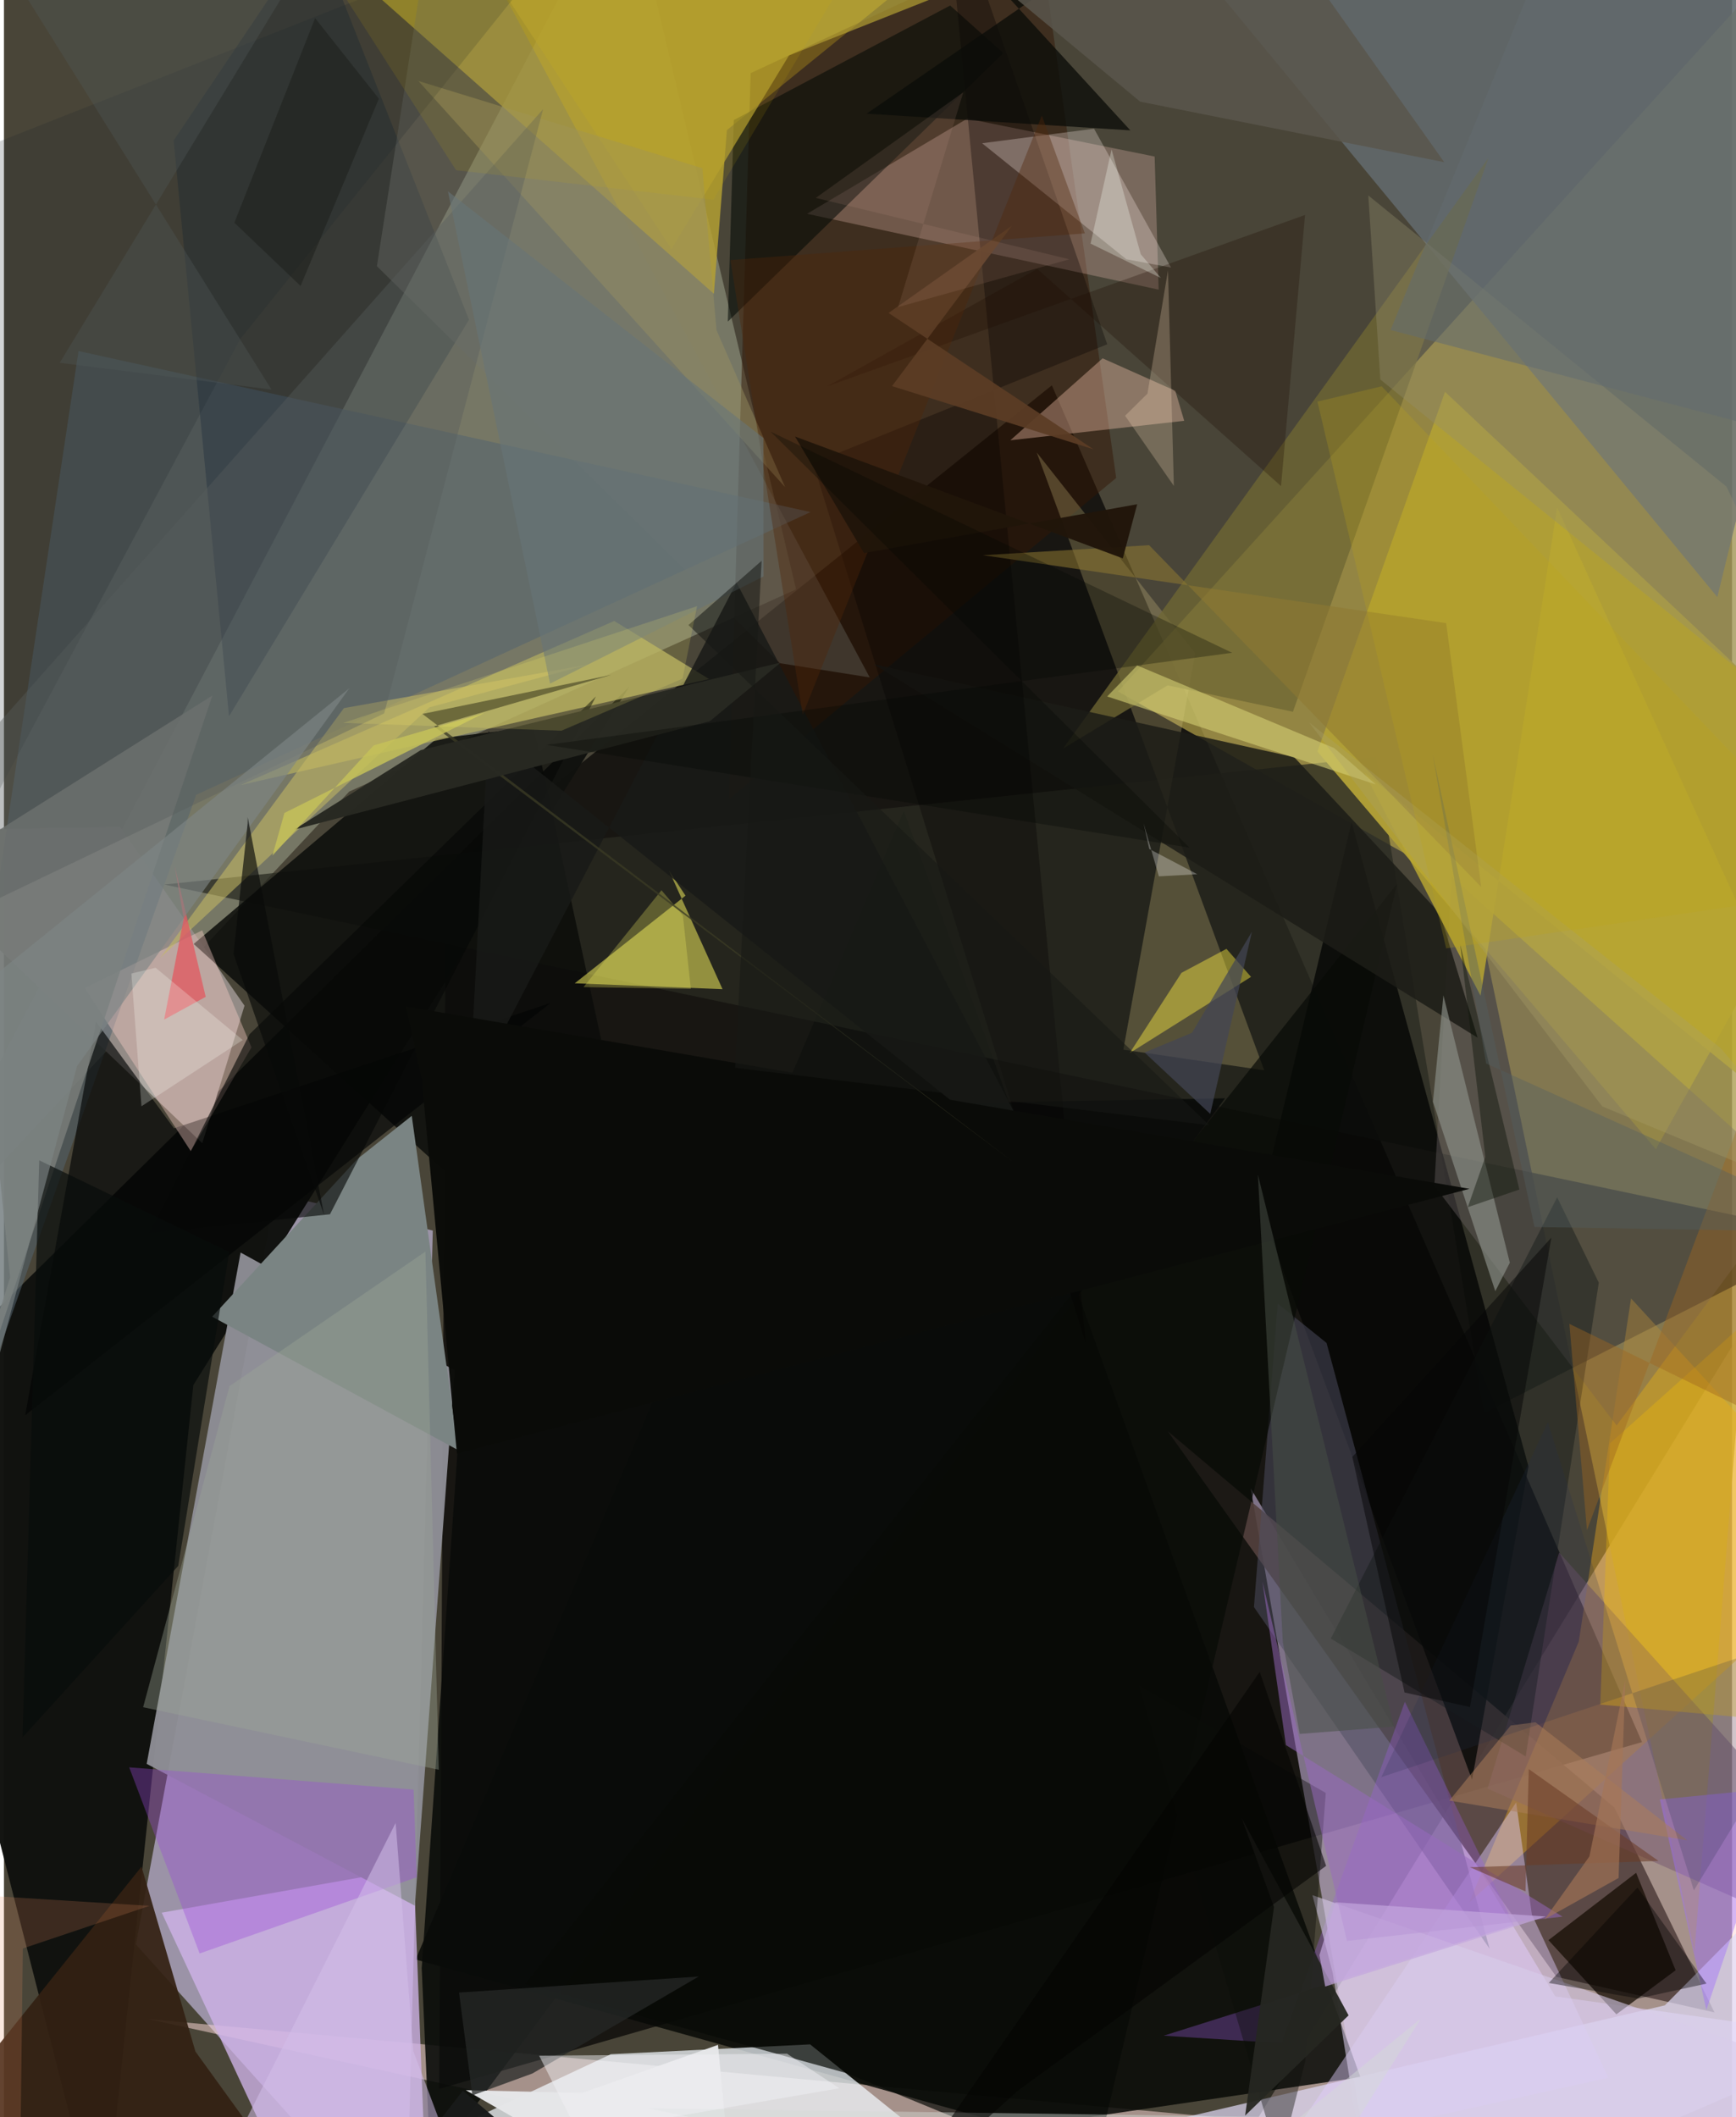 <svg xmlns="http://www.w3.org/2000/svg" width="228" height="278" viewBox="0 0 836 1024"><path fill="#494538" d="M0 0h836v1024H0z"/><path fill="#b8afce" fill-opacity=".737" d="M63.833 940.427l67.433-363.104 76.198 17.859L194.49 1086z"/><path fill="#fdd8d9" fill-opacity=".514" d="M846.281 634.465L568.841 1086 69.8 976.552l828.2 76.097z"/><path fill-opacity=".675" d="M792.44 842.588L506.945 186.37 213.767 421.763l-3.206 588.55z"/><path fill="#af9f47" fill-opacity=".718" d="M538.965 334.47l171.887 97.072L817.81 944.145 898-62z"/><path fill="#898d78" fill-opacity=".706" d="M383.211 285.046l-216.18 97.806L-62 627.634 300.642-62z"/><path fill="#11120f" fill-opacity=".984" d="M91.617 669.92L302.51 332.127-54.857 683.994 47.797 1086z"/><path fill="#e6d1ff" fill-opacity=".494" d="M750.474 965.583L898 986.41 666.953 1086 603.14 719.874z"/><path fill="#080a07" fill-opacity=".851" d="M490.773 1028.989l165.454-24.326-220.889-612.499-236.178 555.58z"/><path fill="#53413e" fill-opacity=".894" d="M779.147 874.333L562.981 692.19l188.055 263.94 76.476 17.203z"/><path fill="#b8a332" fill-opacity=".804" d="M456.028-23.404l-303.084-3.18L343.43 142.072l6.317-79.134z"/><path fill="#f2f9ff" fill-opacity=".718" d="M293.602 993.55L96.658 1086h414.065l-120.725-97.209z"/><path fill="#646d72" fill-opacity=".8" d="M539.45-62h293.63L898 7.377l-69.132 281.401z"/><path fill="#948c87" fill-opacity=".996" d="M56.165 399.836l60.211 86.57-20.44 66.513L-62 402.239z"/><path fill="#292b21" fill-opacity=".757" d="M715.986 683.467l-52.304-317.344-586.12 61.704 806.873 169.907z"/><path fill="#af9e37" fill-opacity=".996" d="M799.131 555.87L898 378.474 697.147 189.506l-61.725 173.99z"/><path fill="#cfb4e9" fill-opacity=".78" d="M198.208 903.458l6.636 172.426L151.337 1086l-75.01-160.905z"/><path fill="#0b0c0a" fill-opacity=".847" d="M324.394 667.065L91.784 456.563l117.453-99.291 47.023-5.583z"/><path fill="#f5f05d" fill-opacity=".525" d="M321.688 420.992l8.028 12.206-53.592 42.394 71.506 2.842z"/><path fill="#8f8f96" fill-opacity=".953" d="M198.815 921.74l19.224-258.991-103.55-56.94-45.444 247.307z"/><path fill="#341806" fill-opacity=".49" d="M501.127-29.74l36.941 260.903-187.364 155.415 10.52-351.208z"/><path fill="#f9c8be" fill-opacity=".271" d="M556.669 75.715l1.944 64.373L388.51 103.41 466 57.374z"/><path fill="#e7a61d" fill-opacity=".431" d="M787.143 628.005L761.86 793.948l-53.066 126.261L898 748.665z"/><path fill="#e1daf8" fill-opacity=".69" d="M803.48 969.92l-248.24 57.927L891.213 1086 898 874.407z"/><path fill="#d3c081" fill-opacity=".275" d="M499.615 218.83l76.698 97.172-34.792 191.693 68.16 9.973z"/><path fill="#54636e" fill-opacity=".545" d="M390.228 247.668L36.075 169.804-62 821.169 92.974 384.426z"/><path fill="#050706" fill-opacity=".808" d="M710.221 860.787l27.294-151.543-85.567-311.582-44.432 186.156z"/><path fill="#aea960" fill-opacity=".78" d="M114.507 379.694l180.729-79.358 45.91 28.1-86.218 19.357z"/><path fill="#7a8483" d="M170.86 560.655l-70.12 76.182 119.043 64.575-22.503-161.716z"/><path fill="#4d4e62" fill-opacity=".518" d="M718.705 942.547l-78.873-293.013-23.616-19.031L604.71 777.28z"/><path fill="#332113" fill-opacity=".922" d="M92.632 992.248l-26.078-89.415L-62 1063.14 160.388 1086z"/><path fill="#696463" fill-opacity=".408" d="M866.425 572.722l-86.266 116.745L691.997 573.5l8.398-149.576z"/><path fill="#72546e" fill-opacity=".49" d="M717.72 865.088l34.647-114.189L898 913.281v31.323z"/><path fill="#0a0c09" fill-opacity=".89" d="M230.805 537.614l359.911-6.402-384.386 516.47-4.233-95.785z"/><path fill="#e1cdff" fill-opacity=".443" d="M739.165 926.028l-7.614-54.255-112.84 167.96 157.465-34.793z"/><path fill="#010804" fill-opacity=".545" d="M353.063 58.08L457.742 2.672l25.71 23.008-133.267 129.872z"/><path fill="#020404" fill-opacity=".651" d="M10.271 684.522L264.404 485.1l-182.16 60.637-37.687-51.557z"/><path fill="#ffd4cb" fill-opacity=".38" d="M119.758 506.561L90.387 556.78l-51.318-78.916 56.83-27.877z"/><path fill="#130a00" fill-opacity=".718" d="M789.59 905.809l-42.401 32.573 32.855 35.87 28.659-21.31z"/><path fill="#ffcbb4" fill-opacity=".365" d="M486.861 212.948l44.638-39.635 35.152 15.685 4.315 14.53z"/><path fill="#011530" fill-opacity=".243" d="M108.887 346.403L82.08 67.955l68.447-101.868 74.438 188.549z"/><path fill="#6f6733" fill-opacity=".769" d="M562.961 331.48l60.613 12.769 94.583-267.847L512.37 362.054z"/><path fill="#080a07" fill-opacity=".698" d="M526.754 1051.7l-119.212-49.015-155.485-43.03 421.898-532.236z"/><path fill="#787b78" fill-opacity=".851" d="M-18.096 411.375L2.97 617.877-62 823.205l162.835-486.807z"/><path fill="#9c5de2" fill-opacity=".322" d="M561.064 984.587l169.456-53.493-52.8-108.007-59.603 165.156z"/><path fill="#9a48d8" fill-opacity=".353" d="M198.173 865.563L60.585 854.795l34.077 90.032L199.7 907.969z"/><path fill="#1c1c17" fill-opacity=".859" d="M694.65 441.775l18.268 60.124-292.113-180.603 203.355 44.899z"/><path fill="#050000" fill-opacity=".325" d="M523.336 649.781l-131.9-425.774 142.295-57.483-78.862-227.75z"/><path fill="#8a8e87" fill-opacity=".667" d="M691.298 532.866l5.074-51.446 32.122 129.307-7.03 13.774z"/><path fill="#fced44" fill-opacity=".439" d="M603.297 472.48l-11.882-13.549-21.769 11.597-25.047 38.797z"/><path fill="#fff3f0" fill-opacity=".278" d="M564.6 129.4l-21.627-4.008-69.777-56.11 54.156-7.032z"/><path fill="#eeb906" fill-opacity=".341" d="M772.26 824.44l4.705-126.337L898 589.823l-8.327 245.18z"/><path fill="#767873" fill-opacity=".329" d="M375.351 320.77l43.485 6.878L210.154-62l-29.743 190.746z"/><path fill="#c4b964" fill-opacity=".565" d="M205.845 342.115l77.183-20.773-118.566 21.149L75.56 463.383z"/><path fill="#b3a034" fill-opacity=".702" d="M452.383-1.978l-72.62 28.806-56.848 93.66L239.64-7.12z"/><path fill="#e5e6e8" fill-opacity=".984" d="M345.431 989.037l-65.681 23.25-56.302-1.344L354.607 1086z"/><path fill="#060706" fill-opacity=".612" d="M70.461 596.406l87.259-9.103 128.65-250.435L118.808 500.22z"/><path fill="#d7cbeb" fill-opacity=".584" d="M663.812 1086L898 1008.645 633.009 916.63l9.821 37.62z"/><path fill="#b8a631" fill-opacity=".835" d="M714.337 481.588l-56.324-108.1L898 567.494 751.392 245.496z"/><path fill="#131918" fill-opacity=".443" d="M736.184 849.526l-94.31-57.017L751.39 579.065l20.146 41.32z"/><path fill="#9f6dfe" fill-opacity=".424" d="M898 753v107.872l-96.9 9.462 22.465 101.862z"/><path fill="#d5dbd6" fill-opacity=".439" d="M655.271 1024.47l30.126-48.095-120.29 97.966-253.577-54.684z"/><path fill="#948f70" fill-opacity=".353" d="M833.304 235.343L898 371.529l-232.149-187.98-5.822-89.021z"/><path fill="#0b0c09" fill-opacity=".769" d="M587.113-62L417.34 54.977l127.575 8.077-84.36-92.068z"/><path fill="#181a17" fill-opacity=".835" d="M225.022 530.487l9.312-176.798 271.291 216.448L354.413 281.78z"/><path fill="#0a0d08" fill-opacity=".4" d="M629.538 996.936l9.93-129.737-90.465-52.036 68.069 231.065z"/><path fill="#1c0b00" fill-opacity=".286" d="M617.819 235.098L499.883 130.055l-101.625 56.792 231.17-82.874z"/><path fill="#df5d63" fill-opacity=".8" d="M77.492 493.133l9.459-48.708-4.32-25.554 14.974 63.261z"/><path fill="#d3ce73" fill-opacity=".6" d="M548.23 321.863l-14.518 14.997 129.957 42.56-20.118-17.58z"/><path fill="#d2bfe9" fill-opacity=".537" d="M198.03 992.04l-8.548-110.358L88.1 1082.923 233.292 1086z"/><path fill="#080c0b" fill-opacity=".686" d="M17.07 561.212L8.974 840.315l75.33-82.934 24.703-151.827z"/><path fill="#5a564d" fill-opacity=".839" d="M609.09-45.132L415.71-62 549.679 49.174l147.094 29.273z"/><path fill="#0e160a" fill-opacity=".439" d="M733.118 575.325l-24.962 8.556 8.499-24.307-12.146-102.85z"/><path fill="#9a9060" fill-opacity=".459" d="M344.703 159.665l33.216 75.96L200.49 39.168 337.862 81.36z"/><path fill="#ac7d59" fill-opacity=".518" d="M728.91 834.57l-29.683 36.309 115.095 19.217L740.891 833z"/><path fill="#242c4a" fill-opacity=".204" d="M666.306 859.565l80.61-171.728 70.608 226.474L898 782.086z"/><path fill="#1c272d" fill-opacity=".196" d="M-16.74 74.152l-40.927 411.554 171.883-321.575L280.497-43.213z"/><path fill="#9ba796" fill-opacity=".373" d="M210.366 855.972L203.89 605.34l-94.772 65.094-41.791 155.288z"/><path fill="#575d5d" fill-opacity=".392" d="M183.944 345.036l76.883-292.235L-62 416.846v46.26z"/><path fill="#262927" fill-opacity=".753" d="M226.597 1013.478l29.051-10.605 80.442-46.902-115.927 7.757z"/><path fill="#e78c60" fill-opacity=".2" d="M9.127 942.407L7.73 1056.801l-46.678-141.827 109.366 6.82z"/><path fill="#8f7931" fill-opacity=".549" d="M473.652 268.533l80.337-4.846 160.683 165.337-16.96-127.641z"/><path fill="#4f2709" fill-opacity=".38" d="M386.41 345.747l-34.978-219.956 171.492-12.913-20.833-57.003z"/><path fill="#fddfc1" fill-opacity=".247" d="M542.368 201.09l10.82-10.707 9.934-59.622 2.848 104.268z"/><path fill="#9869bf" fill-opacity=".506" d="M608.835 764.995l40.874 173.774 104.275-11.75-133.814-82.98z"/><path fill="#f0f1f5" fill-opacity=".482" d="M258.917 994.276l18.89 37.524 126.311-21.783-25.3-16.73z"/><path fill="#7e8585" fill-opacity=".639" d="M-23.262 733.434l58.638-217.83 131.7-182.716L-62 518.268z"/><path fill="#0b0c09" fill-opacity=".98" d="M219.124 703.082l-17.041-181.248-7.59-35.056 514.476 88.214z"/><path fill="#677479" fill-opacity=".576" d="M367.45 278.804l-.045-66.964L214.777 92.528l49.407 238.111z"/><path fill="#9e6620" fill-opacity=".424" d="M861.947 691.269l-104.644-50.956 8.506 99.794 128.66-344.204z"/><path fill="#ebe860" fill-opacity=".29" d="M332.304 478.276l-3.856-35.468-10.364-12.232-37.712 46.851z"/><path fill="#535f63" fill-opacity=".38" d="M740.416 593.45L898 596.044 717.06 514.39l-25.85-149.504z"/><path fill="#5b3c25" fill-opacity=".933" d="M429.627 186.75l97.433 30.539-99.118-65.913 59.676-42.185z"/><path fill="#6a3a25" fill-opacity=".553" d="M737.661 855.653l62.773 44.427-91.24 3.03 26.867 11.675z"/><path fill="#21150a" fill-opacity=".961" d="M382.695 211.131l158.578 58.934 6.952-26.176-132.136 23.625z"/><path fill="#3a3a24" fill-opacity=".776" d="M488.613 562.29l-286.17-216.984 91.395-18.896-85.747 24.912z"/><path fill="#000100" fill-opacity=".388" d="M823.62 959.4l-33.045 7.224-43.24-7.534 42.893-46.162z"/><path fill="#aba16a" fill-opacity=".325" d="M773.238 535.14L898 586.92l-67.383-79.861-199.24-157.685z"/><path fill="#464f44" fill-opacity=".529" d="M618.68 794.253l8.177 44.39 45.604-3.56-65.848-267.029z"/><path fill="#f8fff5" fill-opacity=".29" d="M549.955 122.98l9.753 11.488-34.035-16.65 10.158-45.566z"/><path fill="#282922" fill-opacity=".984" d="M201.642 362.796l174.134-42.353-34.312 28.383-201.184 52.478z"/><path fill="#252621" fill-opacity=".945" d="M598.85 879.509l15.554 42.829-13.962 100.895 50.045-48.468z"/><path fill="#fdfffa" fill-opacity=".247" d="M115.53 503.025l-49.012 32.048-4.877-64.22 11.72-2.792z"/><path fill="#090a08" fill-opacity=".655" d="M117.925 395.25l-.018 2.897-6.862 63.225 43.818 126.23z"/><path fill="#bda317" fill-opacity=".239" d="M898 429.393l-200.294 29.294-62.275-264.447 31.052-7.392z"/><path fill="#c5c159" fill-opacity=".843" d="M129.873 413.83l49.013-53.312 53.442-15.628-96.629 48.305z"/><path fill="#050605" fill-opacity=".482" d="M748.6 598.584L709.222 825.63l-31.66-7.039-25.266-113.916z"/><path fill="#a47556" fill-opacity=".639" d="M781.112 908.307l3.241-95.836-17.35 85.41-21.669 30.426z"/><path fill="#020400" fill-opacity=".29" d="M370.93 208.808l202.59 201.168-310.917-49.703L594.15 315.73z"/><path fill="#191b1a" fill-opacity=".98" d="M163.776 1086l58.249-74.82 35.1 29.722L21.938 1086z"/><path fill="#d3ad06" fill-opacity=".122" d="M407.078-10.724L343.185 96.59 218.733 82.335 128.142-58.844z"/><path fill="#636c70" fill-opacity=".541" d="M761.519-62l116.92 92.317-27.033 176.912L670.8 159.616z"/><path fill="#c3a7de" fill-opacity=".69" d="M644.12 920.086l-7.734 25.545 2.799 15.174 106.76-33.843z"/><path fill="#515858" fill-opacity=".353" d="M26.97 175.48L171.381-62H-26.955l156.368 250.423z"/><path fill="#434655" fill-opacity=".71" d="M551.77 509.06l31.805 29.707 20.152-88.128-29.01 48.902z"/><path fill="#d6a691" fill-opacity=".125" d="M464.087 44.643l-31.5 103.872 82.816-23.104L392.74 95.725z"/><path fill="#171915" fill-opacity=".549" d="M366.543 271.224l-12.805 245.24 229.35 27.767L331.14 302.313z"/><path fill="#fff46b" fill-opacity=".161" d="M164.147 349.634l105.55 3.787 58.59-25.194 7.012-35.03z"/><path fill="#040403" fill-opacity=".584" d="M639.622 902.449l-32.12-93.839-178.729 258.097 61.91-55.67z"/><path fill="#1a1c18" fill-opacity=".451" d="M111.467 107.722l39.06-98.944 30.847 38.957-37.877 90.57z"/><path fill="#fff" fill-opacity=".282" d="M551.347 398.252l2.705 12.35 23.275 12.235-18.624 1.027z"/></svg>